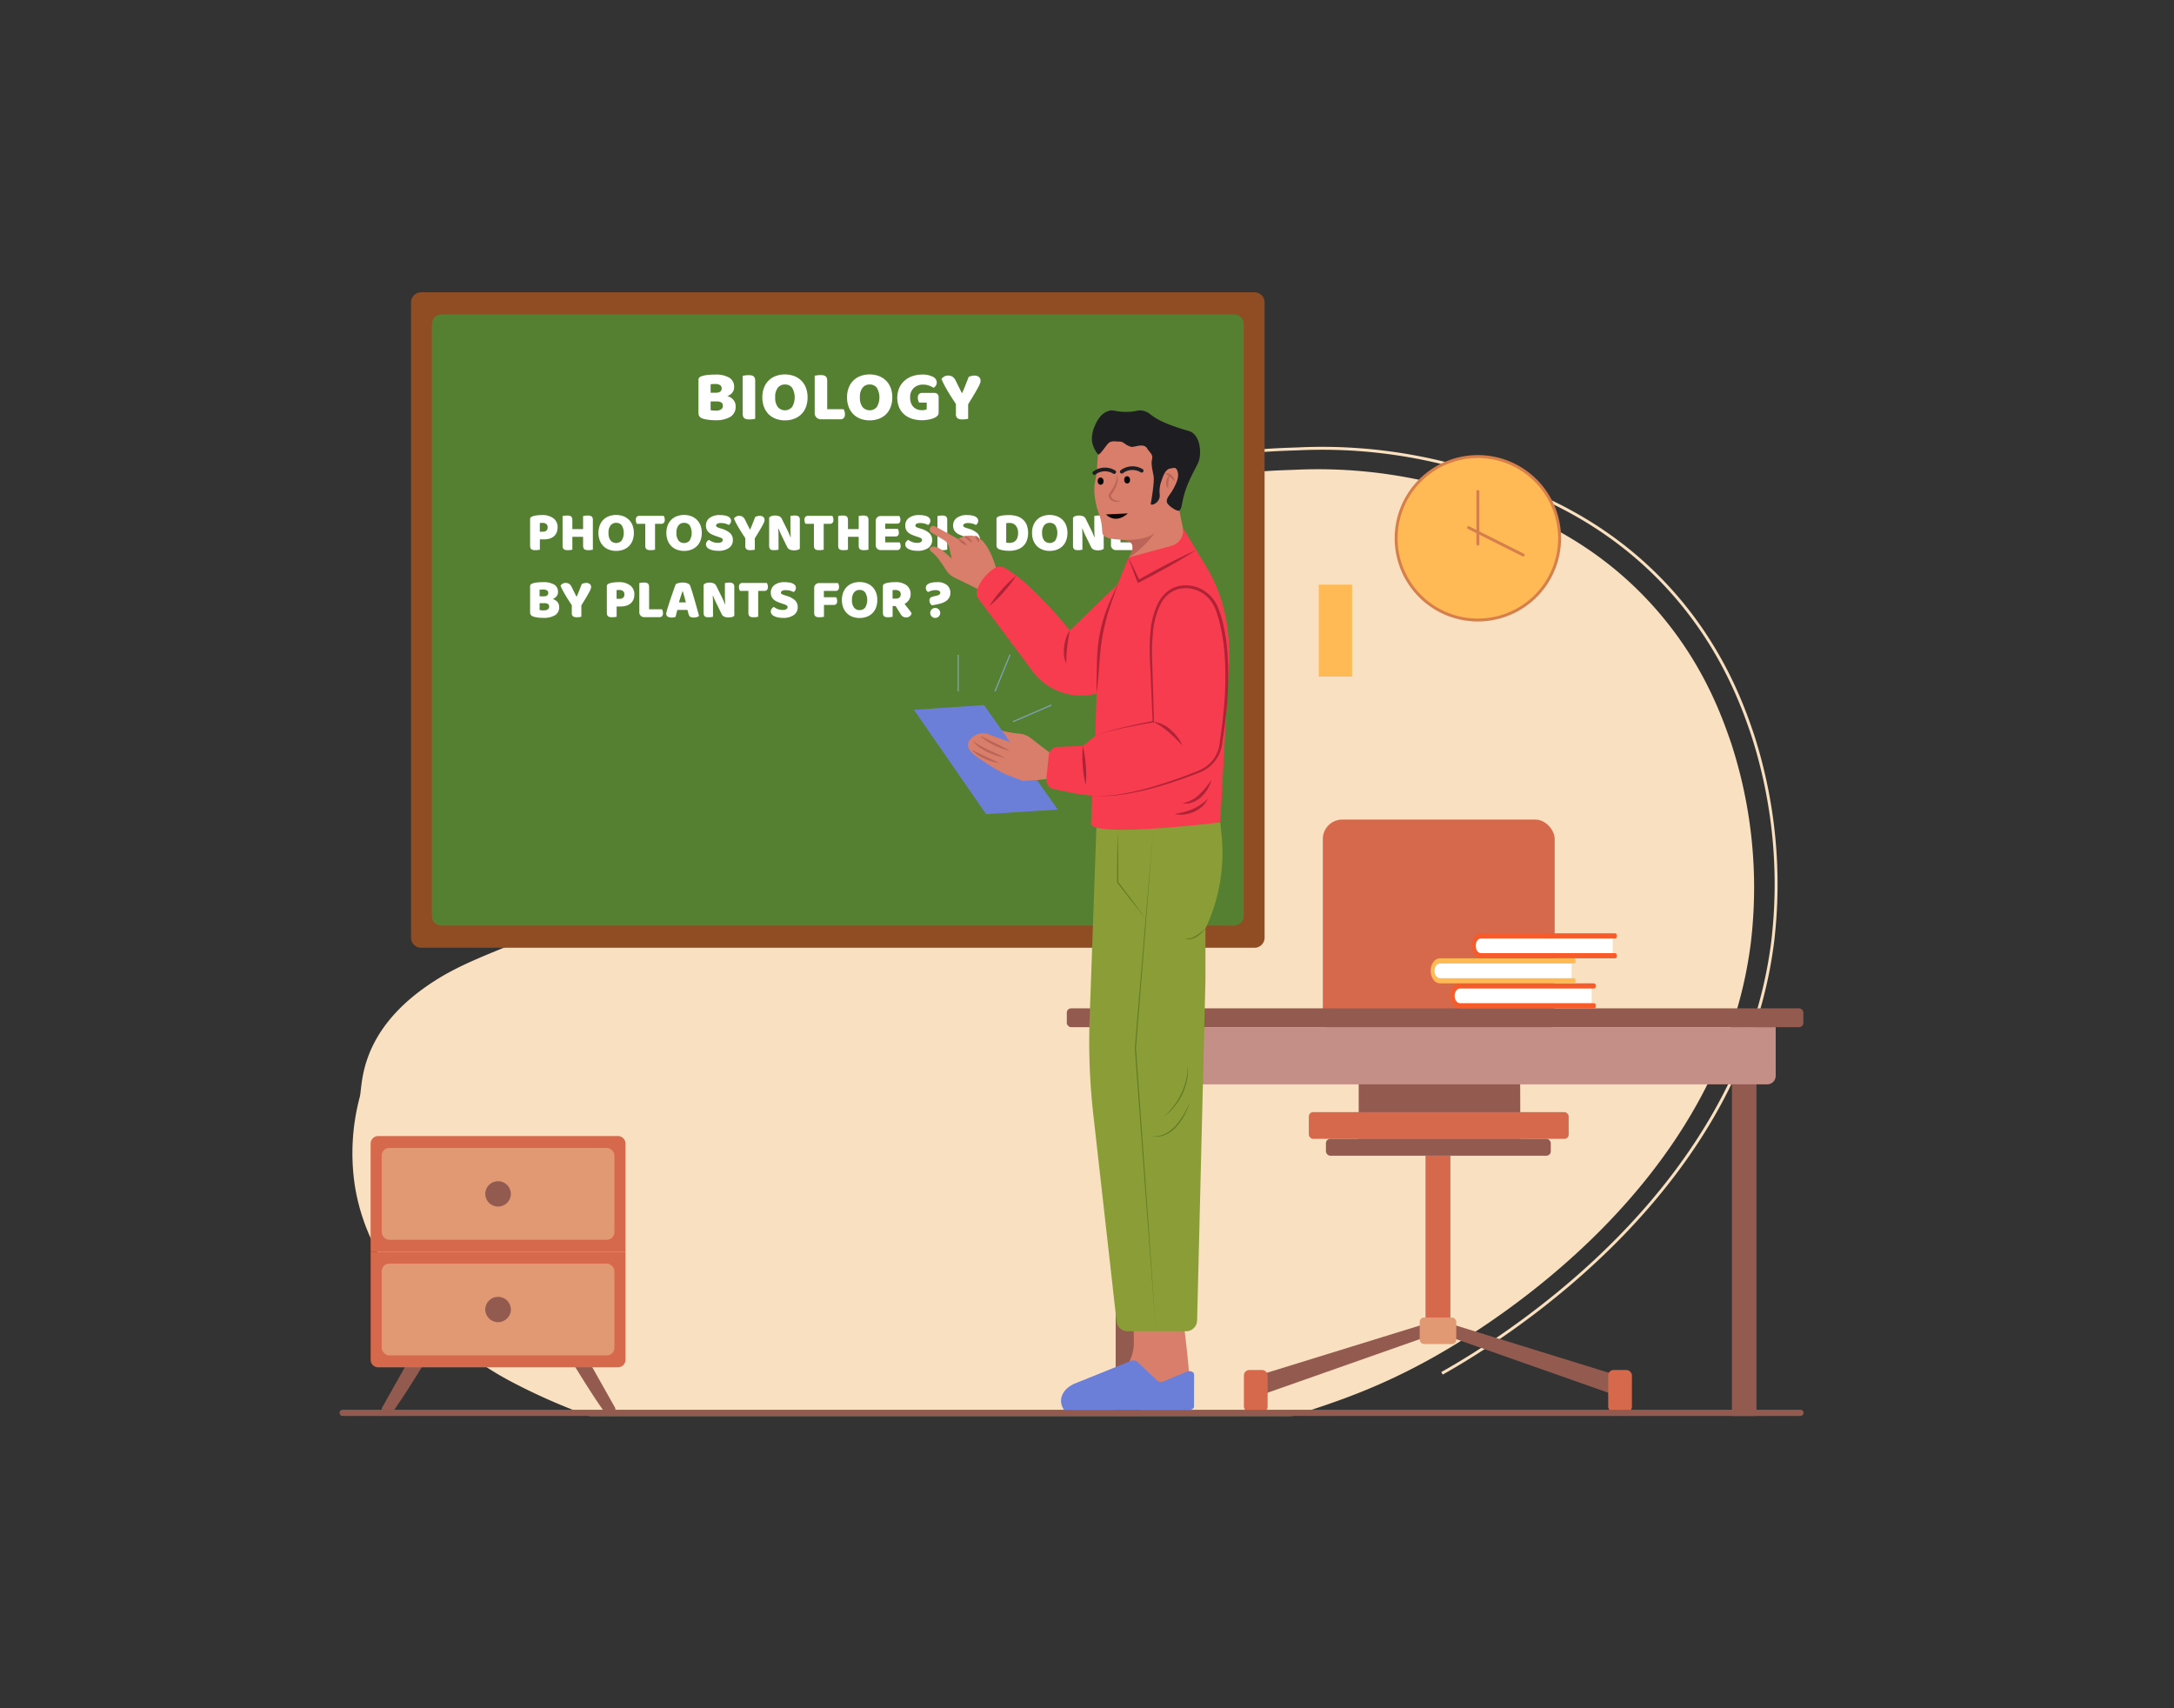 <svg id="Layer_1" data-name="Layer 1" xmlns="http://www.w3.org/2000/svg" viewBox="0 0 700 550"><rect x="0" y="0" width="700" height="550" fill="#333333" stroke="none"/><title>man teaching biology</title><path d="M416.107,455.889c15.255-4.769,28.942-9.641,45.408-18.888,16.982-9.538,92.422-54.928,102.232-133.484a149.842,149.842,0,0,0-6.252-63.987c-3.032-8.89-9.322-26.746-25.197-44.404-19.433-21.629-41.606-30.013-54.608-34.753a157.567,157.567,0,0,0-61.227-9.097c-11.791.385-32.604,1.249-56.261,11.584-15.433,6.74-25.028,14.429-39.166,25.919-22.399,18.222-25.347,25.807-64.531,63.433-10.758,10.326-19.602,18.466-33.101,26.483-9.36,5.558-16.926,8.665-30.886,14.335-34.312,13.941-44.081,16.763-55.309,24.612-21.836,15.274-20.421,31.931-21.36,35.517a70.527,70.527,0,0,0-1.662,28.135c2.863,18.841,13.011,31.158,19.311,38.612a106.173,106.173,0,0,0,30.886,24.821,197.374,197.374,0,0,0,25.309,11.162Z" fill="#f9e0c0"/><path d="M464.539,442.572l-.459-.818c22.437-12.604,96.409-59.855,106.248-138.691a156.164,156.164,0,0,0-6.49-66.438c-2.796-8.198-9.344-27.397-26.143-46.09-20.582-22.901-44.073-31.467-56.693-36.068a163.435,163.435,0,0,0-63.599-9.453c-11.664.38-33.374,1.085-58.433,12.026l-.375-.859c25.224-11.015,47.886-11.751,58.776-12.104a164.205,164.205,0,0,1,63.952,9.508c12.696,4.631,36.33,13.248,57.068,36.324,16.929,18.835,23.52,38.161,26.334,46.414a157.16,157.16,0,0,1,6.533,66.857C561.366,382.451,487.073,429.913,464.539,442.572Z" fill="#f9e0c0"/><path d="M135.602,94.106H403.923a3.259,3.259,0,0,1,3.259,3.259V301.89a3.259,3.259,0,0,1-3.259,3.259H135.602a3.259,3.259,0,0,1-3.259-3.259V97.366A3.259,3.259,0,0,1,135.602,94.106Z" fill="#904d24"/><path d="M142.161,101.244H397.365a3.07,3.07,0,0,1,3.1,3.039V294.973a3.07,3.07,0,0,1-3.1,3.039H142.161a3.07,3.07,0,0,1-3.1-3.039V104.283A3.07,3.07,0,0,1,142.161,101.244Z" fill="#558031"/><path d="M230.307,135.295q-.391,0-.92-.023t-1.092-.092q-.564-.069-1.116-.173a5.32,5.32,0,0,1-1.012-.287,1.712,1.712,0,0,1-1.265-1.679V122.3a1.01,1.01,0,0,1,.264-.747,1.89,1.89,0,0,1,.725-.426,8.762,8.762,0,0,1,1.955-.402,22.606,22.606,0,0,1,2.415-.127,8.603,8.603,0,0,1,4.531.989,3.35,3.35,0,0,1,1.587,3.059,2.769,2.769,0,0,1-.598,1.783,3.416,3.416,0,0,1-1.61,1.092,3.995,3.995,0,0,1,1.921,1.173,3.069,3.069,0,0,1,.771,2.14,3.729,3.729,0,0,1-1.69,3.369A8.983,8.983,0,0,1,230.307,135.295Zm-1.495-8.855h1.68a2.256,2.256,0,0,0,1.438-.368,1.315,1.315,0,0,0,.448-1.08,1.155,1.155,0,0,0-.518-.989,2.683,2.683,0,0,0-1.553-.368q-.344,0-.793.023a5.794,5.794,0,0,0-.702.068Zm0,5.612a4.134,4.134,0,0,0,.828.127c.338.022.659.034.967.034a2.848,2.848,0,0,0,1.529-.38,1.295,1.295,0,0,0,.609-1.185,1.183,1.183,0,0,0-.506-1.081,2.933,2.933,0,0,0-1.541-.321h-1.887Z" fill="#fff"/><path d="M243.164,134.835a6.419,6.419,0,0,1-.794.138,8.458,8.458,0,0,1-1.069.069,4.787,4.787,0,0,1-.932-.081,1.662,1.662,0,0,1-.679-.287,1.251,1.251,0,0,1-.414-.575,2.809,2.809,0,0,1-.138-.966V120.988q.253-.045.805-.126a7.332,7.332,0,0,1,1.059-.08,4.793,4.793,0,0,1,.932.08,1.658,1.658,0,0,1,.678.287,1.242,1.242,0,0,1,.414.575,2.783,2.783,0,0,1,.139.966Z" fill="#fff"/><path d="M245.464,127.935a8.336,8.336,0,0,1,.563-3.174,6.397,6.397,0,0,1,3.841-3.726,8.722,8.722,0,0,1,5.727,0,6.65,6.65,0,0,1,2.312,1.414,6.506,6.506,0,0,1,1.553,2.312,8.336,8.336,0,0,1,.563,3.174,8.585,8.585,0,0,1-.552,3.186,6.436,6.436,0,0,1-1.529,2.323,6.527,6.527,0,0,1-2.312,1.414,8.448,8.448,0,0,1-2.898.483,8.29,8.29,0,0,1-2.898-.494,6.476,6.476,0,0,1-2.3-1.438,6.655,6.655,0,0,1-1.518-2.323A8.43,8.43,0,0,1,245.464,127.935Zm4.14,0a4.849,4.849,0,0,0,.851,3.128,3.047,3.047,0,0,0,4.577,0,6.164,6.164,0,0,0,.012-6.232,2.787,2.787,0,0,0-2.288-1.035,2.843,2.843,0,0,0-2.289,1.023A4.755,4.755,0,0,0,249.604,127.935Z" fill="#fff"/><path d="M264.461,134.996a1.986,1.986,0,0,1-2.139-2.14V120.966q.253-.045.805-.127a7.474,7.474,0,0,1,1.059-.08,4.871,4.871,0,0,1,.932.08,1.659,1.659,0,0,1,.678.288,1.237,1.237,0,0,1,.414.575,2.783,2.783,0,0,1,.139.966v9.085h5.267a3,3,0,0,1,.299.679,2.824,2.824,0,0,1,.139.885,1.766,1.766,0,0,1-.392,1.3,1.423,1.423,0,0,1-1.035.38Z" fill="#fff"/><path d="M272.742,127.935a8.336,8.336,0,0,1,.563-3.174,6.397,6.397,0,0,1,3.841-3.726,8.722,8.722,0,0,1,5.727,0,6.65,6.65,0,0,1,2.312,1.414,6.506,6.506,0,0,1,1.553,2.312,8.336,8.336,0,0,1,.563,3.174,8.585,8.585,0,0,1-.552,3.186,6.436,6.436,0,0,1-1.529,2.323,6.527,6.527,0,0,1-2.312,1.414,8.448,8.448,0,0,1-2.898.483,8.29,8.29,0,0,1-2.898-.494,6.476,6.476,0,0,1-2.3-1.438,6.656,6.656,0,0,1-1.518-2.323A8.43,8.43,0,0,1,272.742,127.935Zm4.14,0a4.849,4.849,0,0,0,.851,3.128,3.047,3.047,0,0,0,4.577,0,6.164,6.164,0,0,0,.012-6.232,2.787,2.787,0,0,0-2.288-1.035,2.843,2.843,0,0,0-2.289,1.023A4.755,4.755,0,0,0,276.881,127.935Z" fill="#fff"/><path d="M302.227,132.65a1.794,1.794,0,0,1-.253,1.059,2.629,2.629,0,0,1-.805.667,5.089,5.089,0,0,1-.806.356,8.6,8.6,0,0,1-1.058.299,11.453,11.453,0,0,1-1.207.195,11.588,11.588,0,0,1-1.254.069,10.462,10.462,0,0,1-3.105-.448,7.079,7.079,0,0,1-2.518-1.357,6.428,6.428,0,0,1-1.691-2.266,8.316,8.316,0,0,1,.058-6.439,6.92,6.92,0,0,1,1.794-2.335,7.511,7.511,0,0,1,2.554-1.392,9.637,9.637,0,0,1,2.955-.46,7.228,7.228,0,0,1,3.462.701,2.079,2.079,0,0,1,1.276,1.829,1.789,1.789,0,0,1-.299,1.035,2.465,2.465,0,0,1-.69.689,9.536,9.536,0,0,0-1.438-.679,5.368,5.368,0,0,0-1.943-.333,4.224,4.224,0,0,0-3.07,1.104,4.065,4.065,0,0,0-1.139,3.06,4.879,4.879,0,0,0,.311,1.828,3.478,3.478,0,0,0,.84,1.266,3.426,3.426,0,0,0,1.219.735,4.418,4.418,0,0,0,1.472.242,3.937,3.937,0,0,0,.897-.093,2.367,2.367,0,0,0,.598-.207V129.613h-2.461a3.604,3.604,0,0,1-.265-.667,2.977,2.977,0,0,1-.126-.873,1.61,1.61,0,0,1,.379-1.196,1.347,1.347,0,0,1,.978-.368h3.887a1.32,1.32,0,0,1,1.449,1.449Z" fill="#fff"/><path d="M311.726,134.835a6.419,6.419,0,0,1-.782.138,8.009,8.009,0,0,1-1.034.069,2.865,2.865,0,0,1-1.588-.356,1.722,1.722,0,0,1-.528-1.507v-3.104q-.576-.851-1.242-1.887-.668-1.034-1.311-2.116-.645-1.08-1.196-2.127a19.564,19.564,0,0,1-.897-1.921,3.155,3.155,0,0,1,.816-.759,2.257,2.257,0,0,1,1.277-.345,2.629,2.629,0,0,1,1.46.368,3.448,3.448,0,0,1,1.069,1.38l1.909,3.841h.138q.322-.713.563-1.3.242-.586.472-1.173.23-.586.483-1.219.252-.633.575-1.461a4.034,4.034,0,0,1,.92-.321,4.329,4.329,0,0,1,.966-.115,2.203,2.203,0,0,1,1.368.426,1.496,1.496,0,0,1,.563,1.276,2.417,2.417,0,0,1-.115.667,7.468,7.468,0,0,1-.528,1.185q-.415.792-1.208,2.15-.792,1.356-2.15,3.542Z" fill="#fff"/><path d="M173.832,176.975a4.915,4.915,0,0,1-.62.108,6.588,6.588,0,0,1-.837.054,3.755,3.755,0,0,1-.729-.062,1.285,1.285,0,0,1-.53-.226.966.966,0,0,1-.324-.45,2.182,2.182,0,0,1-.108-.756v-8.478a.792.792,0,0,1,.207-.585,1.48,1.48,0,0,1,.567-.333,6.737,6.737,0,0,1,1.395-.315,12.645,12.645,0,0,1,1.575-.099,5.918,5.918,0,0,1,3.798,1.062,3.509,3.509,0,0,1,1.314,2.88,4.342,4.342,0,0,1-.279,1.594,3.309,3.309,0,0,1-.828,1.224,3.719,3.719,0,0,1-1.386.792,6.105,6.105,0,0,1-1.935.279h-1.279Zm.937-5.777a1.719,1.719,0,0,0,1.161-.352,1.342,1.342,0,0,0,.404-1.071,1.325,1.325,0,0,0-.422-1.053,1.826,1.826,0,0,0-1.233-.369c-.192,0-.351.004-.478.01a2.885,2.885,0,0,0-.387.045v2.79Z" fill="#fff"/><path d="M190.897,176.975a4.973,4.973,0,0,1-.621.108,6.565,6.565,0,0,1-.837.054,3.762,3.762,0,0,1-.729-.062,1.29,1.29,0,0,1-.53-.226.973.973,0,0,1-.324-.45,2.206,2.206,0,0,1-.108-.756v-2.808h-3.455v4.14a5.042,5.042,0,0,1-.621.108,6.592,6.592,0,0,1-.838.054,3.751,3.751,0,0,1-.729-.062,1.295,1.295,0,0,1-.531-.226.973.973,0,0,1-.324-.45,2.208,2.208,0,0,1-.107-.756v-9.504q.198-.035.63-.099a5.741,5.741,0,0,1,.828-.063,3.756,3.756,0,0,1,.729.063,1.312,1.312,0,0,1,.531.225.975.975,0,0,1,.323.45,2.19,2.19,0,0,1,.108.756v2.88h3.455v-4.212q.199-.035.631-.099a5.73,5.73,0,0,1,.828-.063,3.745,3.745,0,0,1,.729.063,1.307,1.307,0,0,1,.531.225.977.977,0,0,1,.324.45,2.192,2.192,0,0,1,.107.756Z" fill="#fff"/><path d="M192.697,171.575a6.549,6.549,0,0,1,.44-2.484,5.016,5.016,0,0,1,3.007-2.916,6.832,6.832,0,0,1,4.481,0,5.216,5.216,0,0,1,1.81,1.107,5.084,5.084,0,0,1,1.215,1.809,6.531,6.531,0,0,1,.44,2.484,6.725,6.725,0,0,1-.432,2.493,5.028,5.028,0,0,1-1.197,1.817,5.106,5.106,0,0,1-1.809,1.107,6.613,6.613,0,0,1-2.268.378,6.461,6.461,0,0,1-2.269-.388,5.049,5.049,0,0,1-1.8-1.125,5.18,5.18,0,0,1-1.188-1.817A6.576,6.576,0,0,1,192.697,171.575Zm3.24,0a3.792,3.792,0,0,0,.666,2.447,2.384,2.384,0,0,0,3.582,0,4.826,4.826,0,0,0,.009-4.878,2.182,2.182,0,0,0-1.791-.81,2.228,2.228,0,0,0-1.791.801A3.728,3.728,0,0,0,195.937,171.575Z" fill="#fff"/><path d="M205.063,168.659a2.348,2.348,0,0,1-.234-.54,2.376,2.376,0,0,1-.107-.721,1.362,1.362,0,0,1,.314-1.008,1.126,1.126,0,0,1,.819-.306h7.849a2.553,2.553,0,0,1,.342,1.26,1.36,1.36,0,0,1-.315,1.008,1.127,1.127,0,0,1-.819.307h-1.998v8.315a4.972,4.972,0,0,1-.621.108,6.562,6.562,0,0,1-.836.054,3.748,3.748,0,0,1-.729-.062,1.289,1.289,0,0,1-.531-.226.965.965,0,0,1-.323-.45,2.182,2.182,0,0,1-.108-.756v-6.983Z" fill="#fff"/><path d="M214.567,171.575a6.511,6.511,0,0,1,.441-2.484,5.004,5.004,0,0,1,3.006-2.916,6.834,6.834,0,0,1,4.482,0,5.212,5.212,0,0,1,1.809,1.107,5.097,5.097,0,0,1,1.215,1.809,6.53,6.53,0,0,1,.441,2.484,6.724,6.724,0,0,1-.433,2.493,5.038,5.038,0,0,1-1.196,1.817,5.11,5.11,0,0,1-1.81,1.107,6.618,6.618,0,0,1-2.269.378,6.455,6.455,0,0,1-2.268-.388,5.058,5.058,0,0,1-1.8-1.125,5.209,5.209,0,0,1-1.188-1.817A6.615,6.615,0,0,1,214.567,171.575Zm3.24,0a3.792,3.792,0,0,0,.666,2.447,2.187,2.187,0,0,0,1.781.811,2.21,2.21,0,0,0,1.801-.811,4.826,4.826,0,0,0,.009-4.878,2.183,2.183,0,0,0-1.791-.81,2.228,2.228,0,0,0-1.791.801A3.722,3.722,0,0,0,217.807,171.575Z" fill="#fff"/><path d="M230.857,172.709q-.792-.27-1.44-.549a4.437,4.437,0,0,1-1.115-.675,2.798,2.798,0,0,1-.729-.945,3.109,3.109,0,0,1-.261-1.341,2.946,2.946,0,0,1,1.179-2.448,5.263,5.263,0,0,1,3.304-.918,9.094,9.094,0,0,1,1.439.107,4.334,4.334,0,0,1,1.143.333,2.008,2.008,0,0,1,.748.576,1.309,1.309,0,0,1,.27.819,1.433,1.433,0,0,1-.217.801,2.228,2.228,0,0,1-.521.567,4.063,4.063,0,0,0-1.062-.441,5.321,5.321,0,0,0-1.457-.188,2.41,2.41,0,0,0-1.188.225.656.656,0,0,0-.378.567.522.522,0,0,0,.234.44,2.406,2.406,0,0,0,.701.315l.955.306a6.926,6.926,0,0,1,2.601,1.377,2.947,2.947,0,0,1,.909,2.277,2.994,2.994,0,0,1-1.207,2.475,5.664,5.664,0,0,1-3.545.945,8.261,8.261,0,0,1-1.539-.135,4.86,4.86,0,0,1-1.242-.396,2.285,2.285,0,0,1-.828-.647,1.423,1.423,0,0,1-.297-.892,1.349,1.349,0,0,1,.306-.891,2.344,2.344,0,0,1,.666-.567,4.884,4.884,0,0,0,1.233.685,4.31,4.31,0,0,0,1.593.288,2.135,2.135,0,0,0,1.241-.271.779.779,0,0,0,.361-.63.616.616,0,0,0-.289-.549,3.701,3.701,0,0,0-.81-.369Z" fill="#fff"/><path d="M243.043,176.975a5.008,5.008,0,0,1-.612.108,6.237,6.237,0,0,1-.81.054,2.232,2.232,0,0,1-1.242-.279,1.341,1.341,0,0,1-.414-1.179v-2.43q-.451-.667-.973-1.477t-1.025-1.655q-.504-.847-.937-1.665a15.203,15.203,0,0,1-.702-1.503,2.463,2.463,0,0,1,.639-.595,1.767,1.767,0,0,1,1-.27,2.052,2.052,0,0,1,1.143.288,2.713,2.713,0,0,1,.837,1.08l1.494,3.006h.108q.252-.558.44-1.018.189-.458.369-.918.18-.458.378-.953.198-.495.45-1.144a3.236,3.236,0,0,1,.72-.252,3.433,3.433,0,0,1,.756-.09,1.729,1.729,0,0,1,1.071.333,1.171,1.171,0,0,1,.44.999,1.875,1.875,0,0,1-.09.521,5.731,5.731,0,0,1-.414.928q-.322.621-.944,1.683-.621,1.062-1.683,2.772Z" fill="#fff"/><path d="M257.533,176.669a1.645,1.645,0,0,1-.729.387,4.247,4.247,0,0,1-1.144.135,3.966,3.966,0,0,1-1.26-.197,1.743,1.743,0,0,1-.972-.954l-1.782-3.636q-.27-.558-.486-1.054-.215-.495-.468-1.143l-.108.018q.073.973.082,1.98t.008,1.979v2.79a4.916,4.916,0,0,1-.603.108,6.039,6.039,0,0,1-.801.054,4.059,4.059,0,0,1-.702-.054,1.081,1.081,0,0,1-.504-.216,1.037,1.037,0,0,1-.307-.441,2.067,2.067,0,0,1-.107-.729v-9a1.505,1.505,0,0,1,.773-.54,3.405,3.405,0,0,1,1.117-.181,3.891,3.891,0,0,1,1.269.207,1.722,1.722,0,0,1,.963.945l1.8,3.636q.27.558.486,1.054.217.495.468,1.143l.091-.018q-.073-.973-.091-1.944-.019-.973-.019-1.944v-2.916a4.895,4.895,0,0,1,.604-.107,6.029,6.029,0,0,1,.801-.055,2.169,2.169,0,0,1,1.207.279,1.324,1.324,0,0,1,.413,1.161Z" fill="#fff"/><path d="M259.368,168.659a2.309,2.309,0,0,1-.233-.54,2.376,2.376,0,0,1-.108-.721,1.358,1.358,0,0,1,.315-1.008,1.122,1.122,0,0,1,.818-.306h7.848a2.526,2.526,0,0,1,.342,1.26,1.36,1.36,0,0,1-.314,1.008,1.126,1.126,0,0,1-.818.307h-1.998v8.315a5.042,5.042,0,0,1-.621.108,6.603,6.603,0,0,1-.838.054,3.744,3.744,0,0,1-.729-.062,1.295,1.295,0,0,1-.531-.226.967.967,0,0,1-.324-.45,2.185,2.185,0,0,1-.107-.756v-6.983Z" fill="#fff"/><path d="M279.636,176.975a4.983,4.983,0,0,1-.62.108,6.604,6.604,0,0,1-.838.054,3.744,3.744,0,0,1-.729-.062,1.289,1.289,0,0,1-.531-.226.967.967,0,0,1-.324-.45,2.185,2.185,0,0,1-.107-.756v-2.808h-3.457v4.14a4.915,4.915,0,0,1-.62.108,6.588,6.588,0,0,1-.837.054,3.755,3.755,0,0,1-.729-.062,1.285,1.285,0,0,1-.53-.226.967.967,0,0,1-.324-.45,2.182,2.182,0,0,1-.108-.756v-9.504c.132-.023.343-.057.63-.099a5.751,5.751,0,0,1,.828-.063,3.738,3.738,0,0,1,.729.063,1.295,1.295,0,0,1,.531.225.977.977,0,0,1,.324.45,2.192,2.192,0,0,1,.107.756v2.88h3.457v-4.212c.131-.023.342-.057.629-.099a5.761,5.761,0,0,1,.828-.063,3.748,3.748,0,0,1,.729.063,1.301,1.301,0,0,1,.531.225.975.975,0,0,1,.323.45,2.19,2.19,0,0,1,.108.756Z" fill="#fff"/><path d="M281.977,167.813a1.553,1.553,0,0,1,1.674-1.674h5.939a2.155,2.155,0,0,1,.225.522,2.31,2.31,0,0,1,.1.684,1.319,1.319,0,0,1-.297.972,1.076,1.076,0,0,1-.783.288h-3.798v1.675h4.05a2.154,2.154,0,0,1,.225.513,2.224,2.224,0,0,1,.1.675,1.341,1.341,0,0,1-.288.972,1.046,1.046,0,0,1-.774.288h-3.312v1.891h4.626a2.129,2.129,0,0,1,.225.521,2.317,2.317,0,0,1,.1.685,1.353,1.353,0,0,1-.297.98,1.058,1.058,0,0,1-.783.297H283.651a1.553,1.553,0,0,1-1.674-1.674Z" fill="#fff"/><path d="M295.026,172.709q-.791-.27-1.439-.549a4.443,4.443,0,0,1-1.116-.675,2.81,2.81,0,0,1-.729-.945,3.109,3.109,0,0,1-.26-1.341,2.947,2.947,0,0,1,1.178-2.448,5.263,5.263,0,0,1,3.304-.918,9.116,9.116,0,0,1,1.44.107,4.333,4.333,0,0,1,1.143.333,2.004,2.004,0,0,1,.747.576,1.309,1.309,0,0,1,.27.819,1.433,1.433,0,0,1-.216.801,2.264,2.264,0,0,1-.521.567,4.093,4.093,0,0,0-1.062-.441,5.323,5.323,0,0,0-1.458-.188,2.413,2.413,0,0,0-1.188.225.655.655,0,0,0-.377.567.521.521,0,0,0,.233.44,2.401,2.401,0,0,0,.702.315l.954.306a6.911,6.911,0,0,1,2.601,1.377,2.947,2.947,0,0,1,.909,2.277,2.996,2.996,0,0,1-1.206,2.475,5.669,5.669,0,0,1-3.546.945,8.269,8.269,0,0,1-1.539-.135,4.865,4.865,0,0,1-1.241-.396,2.276,2.276,0,0,1-.828-.647,1.417,1.417,0,0,1-.297-.892,1.354,1.354,0,0,1,.305-.891,2.357,2.357,0,0,1,.666-.567,4.901,4.901,0,0,0,1.233.685,4.31,4.31,0,0,0,1.593.288,2.14,2.14,0,0,0,1.242-.271.777.777,0,0,0,.36-.63.617.617,0,0,0-.288-.549,3.712,3.712,0,0,0-.811-.369Z" fill="#fff"/><path d="M304.998,176.975a5.042,5.042,0,0,1-.621.108,6.592,6.592,0,0,1-.838.054,3.751,3.751,0,0,1-.729-.062,1.295,1.295,0,0,1-.531-.226.973.973,0,0,1-.324-.45,2.208,2.208,0,0,1-.107-.756v-9.504q.198-.035.63-.099a5.741,5.741,0,0,1,.828-.063,3.756,3.756,0,0,1,.729.063,1.312,1.312,0,0,1,.531.225.975.975,0,0,1,.323.45,2.19,2.19,0,0,1,.108.756Z" fill="#fff"/><path d="M310.434,172.709q-.792-.27-1.439-.549a4.45,4.45,0,0,1-1.117-.675,2.808,2.808,0,0,1-.729-.945,3.109,3.109,0,0,1-.261-1.341,2.946,2.946,0,0,1,1.179-2.448,5.258,5.258,0,0,1,3.303-.918,9.107,9.107,0,0,1,1.44.107,4.33,4.33,0,0,1,1.144.333,2.001,2.001,0,0,1,.746.576,1.309,1.309,0,0,1,.27.819,1.44,1.44,0,0,1-.215.801,2.249,2.249,0,0,1-.522.567,4.084,4.084,0,0,0-1.062-.441,5.335,5.335,0,0,0-1.459-.188,2.411,2.411,0,0,0-1.188.225.656.656,0,0,0-.378.567.521.521,0,0,0,.233.44,2.421,2.421,0,0,0,.703.315l.953.306a6.923,6.923,0,0,1,2.602,1.377,2.946,2.946,0,0,1,.908,2.277,2.997,2.997,0,0,1-1.205,2.475,5.67,5.67,0,0,1-3.547.945,8.276,8.276,0,0,1-1.539-.135,4.865,4.865,0,0,1-1.241-.396,2.293,2.293,0,0,1-.828-.647,1.423,1.423,0,0,1-.297-.892,1.349,1.349,0,0,1,.306-.891,2.344,2.344,0,0,1,.666-.567,4.894,4.894,0,0,0,1.232.685,4.315,4.315,0,0,0,1.594.288,2.14,2.14,0,0,0,1.242-.271.776.776,0,0,0,.359-.63.616.616,0,0,0-.287-.549,3.756,3.756,0,0,0-.811-.369Z" fill="#fff"/><path d="M324.996,177.335q-.308,0-.703-.019c-.264-.012-.537-.035-.818-.071q-.423-.054-.846-.135a4.267,4.267,0,0,1-.783-.226,1.34,1.34,0,0,1-.99-1.313v-8.406a.788.788,0,0,1,.207-.585,1.476,1.476,0,0,1,.566-.333,7.548,7.548,0,0,1,1.639-.333q.864-.081,1.548-.081a8.88,8.88,0,0,1,2.547.342,5.245,5.245,0,0,1,1.962,1.053,4.753,4.753,0,0,1,1.27,1.791,7.509,7.509,0,0,1,.018,5.067,4.844,4.844,0,0,1-1.232,1.8,5.156,5.156,0,0,1-1.918,1.089A7.989,7.989,0,0,1,324.996,177.335Zm-1.009-2.628c.132.024.294.045.486.062.192.019.372.027.54.027a3.372,3.372,0,0,0,1.125-.18,2.264,2.264,0,0,0,.882-.559,2.567,2.567,0,0,0,.576-.98,4.493,4.493,0,0,0,.207-1.449,3.481,3.481,0,0,0-.757-2.439,2.611,2.611,0,0,0-2.016-.818q-.252,0-.513.018c-.175.013-.351.03-.531.055Z" fill="#fff"/><path d="M332.303,171.575a6.53,6.53,0,0,1,.441-2.484,5.011,5.011,0,0,1,3.006-2.916,6.834,6.834,0,0,1,4.482,0,5.212,5.212,0,0,1,1.809,1.107,5.084,5.084,0,0,1,1.215,1.809,6.511,6.511,0,0,1,.441,2.484,6.745,6.745,0,0,1-.432,2.493,5.04,5.04,0,0,1-1.197,1.817,5.106,5.106,0,0,1-1.809,1.107,6.622,6.622,0,0,1-2.269.378,6.465,6.465,0,0,1-2.269-.388,5.054,5.054,0,0,1-1.799-1.125,5.196,5.196,0,0,1-1.188-1.817A6.595,6.595,0,0,1,332.303,171.575Zm3.24,0a3.798,3.798,0,0,0,.666,2.447,2.384,2.384,0,0,0,3.582,0,4.829,4.829,0,0,0,.01-4.878,2.183,2.183,0,0,0-1.791-.81,2.226,2.226,0,0,0-1.791.801A3.722,3.722,0,0,0,335.543,171.575Z" fill="#fff"/><path d="M355.379,176.669a1.65,1.65,0,0,1-.729.387,4.247,4.247,0,0,1-1.144.135,3.968,3.968,0,0,1-1.261-.197,1.744,1.744,0,0,1-.971-.954l-1.783-3.636q-.27-.558-.485-1.054-.215-.495-.468-1.143l-.108.018q.072.973.081,1.98.009,1.008.009,1.979v2.79a4.99,4.99,0,0,1-.603.108,6.039,6.039,0,0,1-.801.054,4.079,4.079,0,0,1-.703-.054,1.089,1.089,0,0,1-.504-.216,1.044,1.044,0,0,1-.306-.441,2.065,2.065,0,0,1-.108-.729v-9a1.504,1.504,0,0,1,.774-.54,3.399,3.399,0,0,1,1.116-.181,3.897,3.897,0,0,1,1.27.207,1.722,1.722,0,0,1,.963.945l1.799,3.636q.271.558.486,1.054.217.495.469,1.143l.09-.018q-.073-.973-.09-1.944-.019-.973-.019-1.944v-2.916a4.837,4.837,0,0,1,.603-.107,6.043,6.043,0,0,1,.802-.055,2.163,2.163,0,0,1,1.206.279,1.324,1.324,0,0,1,.414,1.161Z" fill="#fff"/><path d="M357.719,167.813a1.554,1.554,0,0,1,1.674-1.674h5.94a2.194,2.194,0,0,1,.225.522,2.342,2.342,0,0,1,.099.684,1.314,1.314,0,0,1-.297.972,1.074,1.074,0,0,1-.783.288h-3.797v1.675h4.049a2.152,2.152,0,0,1,.226.513,2.255,2.255,0,0,1,.099.675,1.345,1.345,0,0,1-.287.972,1.046,1.046,0,0,1-.774.288h-3.312v1.891h4.625a2.128,2.128,0,0,1,.226.521,2.349,2.349,0,0,1,.099.685,1.349,1.349,0,0,1-.297.98,1.057,1.057,0,0,1-.783.297h-5.256a1.554,1.554,0,0,1-1.674-1.674Z" fill="#fff"/><path d="M174.912,198.935c-.203,0-.443-.006-.719-.019-.277-.012-.562-.035-.855-.071-.295-.036-.585-.081-.873-.135a4.211,4.211,0,0,1-.792-.226,1.34,1.34,0,0,1-.99-1.313v-8.406a.792.792,0,0,1,.207-.585,1.48,1.48,0,0,1,.567-.333,6.883,6.883,0,0,1,1.529-.315,17.782,17.782,0,0,1,1.891-.099,6.738,6.738,0,0,1,3.546.773,2.624,2.624,0,0,1,1.241,2.395,2.164,2.164,0,0,1-.467,1.395,2.67,2.67,0,0,1-1.261.855,3.111,3.111,0,0,1,1.503.918,2.399,2.399,0,0,1,.604,1.674,2.918,2.918,0,0,1-1.323,2.637A7.028,7.028,0,0,1,174.912,198.935ZM173.743,192.005H175.057a1.774,1.774,0,0,0,1.125-.288,1.032,1.032,0,0,0,.352-.847.905.905,0,0,0-.405-.773,2.098,2.098,0,0,0-1.216-.288q-.27,0-.621.018a4.604,4.604,0,0,0-.549.055Zm0,4.392a3.209,3.209,0,0,0,.648.099q.396.028.756.027a2.225,2.225,0,0,0,1.197-.297,1.012,1.012,0,0,0,.477-.927.927.927,0,0,0-.396-.847,2.289,2.289,0,0,0-1.206-.252H173.743Z" fill="#fff"/><path d="M187.189,198.574a4.97,4.97,0,0,1-.612.108,6.224,6.224,0,0,1-.81.054,2.236,2.236,0,0,1-1.242-.279,1.343,1.343,0,0,1-.414-1.179v-2.43q-.45-.667-.972-1.477-.523-.81-1.026-1.655-.504-.847-.937-1.665a15.405,15.405,0,0,1-.701-1.503,2.463,2.463,0,0,1,.639-.595,1.764,1.764,0,0,1,.999-.27,2.058,2.058,0,0,1,1.144.288,2.712,2.712,0,0,1,.836,1.08l1.494,3.006h.108q.252-.558.44-1.018.19-.458.369-.918.18-.458.379-.953.196-.495.449-1.144a3.263,3.263,0,0,1,.721-.252,3.433,3.433,0,0,1,.756-.09,1.724,1.724,0,0,1,1.07.333,1.169,1.169,0,0,1,.441.999,1.875,1.875,0,0,1-.09.521,5.914,5.914,0,0,1-.414.928q-.324.621-.945,1.683-.621,1.062-1.683,2.772Z" fill="#fff"/><path d="M198.547,198.574a5.04,5.04,0,0,1-.621.108,6.59,6.59,0,0,1-.838.054,3.751,3.751,0,0,1-.729-.062,1.295,1.295,0,0,1-.531-.226.973.973,0,0,1-.324-.45,2.208,2.208,0,0,1-.107-.756v-8.478a.788.788,0,0,1,.207-.585,1.476,1.476,0,0,1,.566-.333,6.732,6.732,0,0,1,1.396-.315,12.657,12.657,0,0,1,1.575-.099,5.916,5.916,0,0,1,3.798,1.062,3.508,3.508,0,0,1,1.313,2.88,4.322,4.322,0,0,1-.278,1.594,3.309,3.309,0,0,1-.828,1.224,3.719,3.719,0,0,1-1.386.792,6.107,6.107,0,0,1-1.936.279h-1.277Zm.936-5.777a1.721,1.721,0,0,0,1.161-.352,1.339,1.339,0,0,0,.405-1.071,1.323,1.323,0,0,0-.424-1.053,1.82,1.82,0,0,0-1.232-.369c-.191,0-.352.004-.477.01a2.845,2.845,0,0,0-.388.045v2.79Z" fill="#fff"/><path d="M207.529,198.7a1.556,1.556,0,0,1-1.675-1.674v-9.306c.133-.024.343-.057.631-.1a5.726,5.726,0,0,1,.828-.062,3.751,3.751,0,0,1,.729.062,1.308,1.308,0,0,1,.531.226.967.967,0,0,1,.324.45,2.185,2.185,0,0,1,.107.756v7.109h4.122a2.356,2.356,0,0,1,.233.531,2.23,2.23,0,0,1,.109.693,1.383,1.383,0,0,1-.307,1.017,1.114,1.114,0,0,1-.811.297Z" fill="#fff"/><path d="M217.59,188.063a3.79,3.79,0,0,1,.928-.342,4.912,4.912,0,0,1,1.25-.162,4.512,4.512,0,0,1,1.594.261,1.388,1.388,0,0,1,.891.819q.325.936.702,2.178.378,1.242.756,2.565.378,1.323.738,2.609.359,1.288.63,2.277a1.49,1.49,0,0,1-.648.405,3.082,3.082,0,0,1-1.025.152,3.149,3.149,0,0,1-.729-.071,1.287,1.287,0,0,1-.486-.217,1.051,1.051,0,0,1-.307-.378,3.287,3.287,0,0,1-.207-.54l-.324-1.241h-3.258q-.144.539-.287,1.115c-.097.385-.192.756-.289,1.116a4.669,4.669,0,0,1-.53.153,3.118,3.118,0,0,1-.675.062,2.356,2.356,0,0,1-1.359-.314,1.014,1.014,0,0,1-.441-.873,1.832,1.832,0,0,1,.072-.504q.072-.252.162-.595.126-.485.352-1.205.224-.721.494-1.558.27-.836.576-1.719.306-.882.576-1.665.27-.784.495-1.396Q217.464,188.387,217.59,188.063Zm2.16,2.322q-.252.756-.566,1.683-.316.927-.567,1.881H220.848q-.252-.971-.513-1.898t-.478-1.665Z" fill="#fff"/><path d="M236.436,198.269a1.645,1.645,0,0,1-.729.387,4.244,4.244,0,0,1-1.143.135,3.959,3.959,0,0,1-1.261-.197,1.746,1.746,0,0,1-.972-.954l-1.782-3.636q-.271-.558-.485-1.054-.217-.495-.469-1.143l-.107.018q.07.973.08,1.98.009,1.008.01,1.98v2.79a5.05,5.05,0,0,1-.604.108,6.026,6.026,0,0,1-.801.054,4.066,4.066,0,0,1-.702-.054,1.08,1.08,0,0,1-.504-.216,1.044,1.044,0,0,1-.306-.441,2.043,2.043,0,0,1-.108-.729v-9a1.504,1.504,0,0,1,.774-.54,3.393,3.393,0,0,1,1.115-.181,3.892,3.892,0,0,1,1.27.207,1.719,1.719,0,0,1,.963.945l1.8,3.636q.271.558.486,1.054.215.495.468,1.143l.09-.018q-.072-.973-.09-1.944-.018-.973-.018-1.944v-2.916a4.768,4.768,0,0,1,.603-.107,6.043,6.043,0,0,1,.802-.055,2.16,2.16,0,0,1,1.205.279,1.322,1.322,0,0,1,.414,1.161Z" fill="#fff"/><path d="M238.272,190.259a2.348,2.348,0,0,1-.234-.54,2.376,2.376,0,0,1-.107-.721,1.362,1.362,0,0,1,.314-1.008,1.126,1.126,0,0,1,.819-.306h7.849a2.554,2.554,0,0,1,.342,1.26,1.36,1.36,0,0,1-.315,1.008,1.127,1.127,0,0,1-.819.307h-1.998v8.315a4.971,4.971,0,0,1-.621.108,6.56,6.56,0,0,1-.836.054,3.748,3.748,0,0,1-.73-.062,1.289,1.289,0,0,1-.531-.226.965.965,0,0,1-.323-.45,2.182,2.182,0,0,1-.108-.756v-6.983Z" fill="#fff"/><path d="M251.737,194.309q-.794-.27-1.44-.549a4.443,4.443,0,0,1-1.116-.675,2.795,2.795,0,0,1-.729-.945,3.108,3.108,0,0,1-.262-1.341,2.944,2.944,0,0,1,1.18-2.448,5.258,5.258,0,0,1,3.303-.918,9.086,9.086,0,0,1,1.439.107,4.33,4.33,0,0,1,1.144.333,2.004,2.004,0,0,1,.747.576,1.309,1.309,0,0,1,.27.819,1.441,1.441,0,0,1-.216.801,2.214,2.214,0,0,1-.522.567,4.055,4.055,0,0,0-1.062-.441,5.333,5.333,0,0,0-1.458-.188,2.409,2.409,0,0,0-1.188.225.657.657,0,0,0-.379.567.522.522,0,0,0,.234.44,2.426,2.426,0,0,0,.702.315l.954.306a6.939,6.939,0,0,1,2.602,1.377,2.946,2.946,0,0,1,.908,2.277,2.996,2.996,0,0,1-1.206,2.475,5.665,5.665,0,0,1-3.546.945,8.269,8.269,0,0,1-1.539-.135,4.86,4.86,0,0,1-1.242-.396,2.301,2.301,0,0,1-.828-.647,1.429,1.429,0,0,1-.297-.892,1.345,1.345,0,0,1,.307-.891,2.331,2.331,0,0,1,.666-.567,4.877,4.877,0,0,0,1.232.685,4.315,4.315,0,0,0,1.594.288,2.135,2.135,0,0,0,1.241-.271.777.777,0,0,0,.36-.63.615.615,0,0,0-.288-.549,3.745,3.745,0,0,0-.81-.369Z" fill="#fff"/><path d="M269.826,187.738a2.171,2.171,0,0,1,.225.531,2.405,2.405,0,0,1,.1.693,1.385,1.385,0,0,1-.297.999,1.089,1.089,0,0,1-.802.297H265.272v2.034h3.942a1.778,1.778,0,0,1,.243.521,2.347,2.347,0,0,1,.099.684,1.35,1.35,0,0,1-.297.981,1.083,1.083,0,0,1-.801.297h-3.15v3.798a4.982,4.982,0,0,1-.62.108,6.613,6.613,0,0,1-.838.054,3.744,3.744,0,0,1-.729-.062,1.289,1.289,0,0,1-.531-.226.966.966,0,0,1-.324-.45,2.185,2.185,0,0,1-.107-.756v-7.83a1.553,1.553,0,0,1,1.674-1.674Z" fill="#fff"/><path d="M271.086,193.175a6.53,6.53,0,0,1,.44-2.484,5.009,5.009,0,0,1,3.007-2.916,6.832,6.832,0,0,1,4.481,0,5.216,5.216,0,0,1,1.81,1.107,5.097,5.097,0,0,1,1.215,1.809,6.549,6.549,0,0,1,.44,2.484,6.705,6.705,0,0,1-.433,2.493,5.026,5.026,0,0,1-1.196,1.817,5.11,5.11,0,0,1-1.81,1.107,6.609,6.609,0,0,1-2.268.378,6.451,6.451,0,0,1-2.268-.388,5.053,5.053,0,0,1-1.801-1.125,5.194,5.194,0,0,1-1.188-1.817A6.595,6.595,0,0,1,271.086,193.175Zm3.24,0a3.786,3.786,0,0,0,.666,2.447,2.187,2.187,0,0,0,1.781.811,2.212,2.212,0,0,0,1.801-.811,4.823,4.823,0,0,0,.008-4.878,2.182,2.182,0,0,0-1.791-.81,2.229,2.229,0,0,0-1.791.801A3.728,3.728,0,0,0,274.326,193.175Z" fill="#fff"/><path d="M287.411,195.118v3.456a4.982,4.982,0,0,1-.62.108,6.602,6.602,0,0,1-.838.054,3.744,3.744,0,0,1-.729-.062,1.213,1.213,0,0,1-.522-.226,1.002,1.002,0,0,1-.315-.45,2.208,2.208,0,0,1-.107-.756v-8.478a.788.788,0,0,1,.207-.585,1.476,1.476,0,0,1,.566-.333,6.752,6.752,0,0,1,1.423-.315,14.384,14.384,0,0,1,1.728-.099,5.754,5.754,0,0,1,3.744,1.044,3.478,3.478,0,0,1,1.26,2.826,3.152,3.152,0,0,1-.576,1.908,4.145,4.145,0,0,1-1.367,1.224q.647.882,1.277,1.656a10.679,10.679,0,0,1,.99,1.403,1.694,1.694,0,0,1-.656.963,1.826,1.826,0,0,1-1.072.333,2.284,2.284,0,0,1-.684-.09,1.648,1.648,0,0,1-.504-.252,2.054,2.054,0,0,1-.396-.396,5.607,5.607,0,0,1-.342-.504l-1.512-2.431Zm1.134-2.394a1.566,1.566,0,0,0,1.08-.352,1.309,1.309,0,0,0,.396-1.034,1.241,1.241,0,0,0-.441-1.035,2.233,2.233,0,0,0-1.395-.352,4.138,4.138,0,0,0-.432.019c-.108.012-.229.03-.36.054v2.7Z" fill="#fff"/><path d="M300.119,194.902a1.616,1.616,0,0,1-.576-.585,1.816,1.816,0,0,1-.27-.999,1.098,1.098,0,0,1,.297-.837,1.946,1.946,0,0,1,.873-.423l1.404-.342q.899-.234.9-.864a.732.732,0,0,0-.334-.594,1.947,1.947,0,0,0-1.143-.252,4.936,4.936,0,0,0-1.387.188,4.091,4.091,0,0,0-1.043.441,2.214,2.214,0,0,1-.522-.567,1.441,1.441,0,0,1-.216-.801,1.309,1.309,0,0,1,.27-.819,2,2,0,0,1,.748-.576,4.301,4.301,0,0,1,1.133-.333,9.061,9.061,0,0,1,1.449-.107,4.771,4.771,0,0,1,3.213.945,3.118,3.118,0,0,1,1.09,2.475q0,2.88-4.068,3.69Zm-.594,2.358a1.609,1.609,0,1,1,.459,1.215A1.676,1.676,0,0,1,299.526,197.261Z" fill="#fff"/><polygon points="489.535 366.668 437.484 366.668 437.484 337.608 489.44 337.608 489.535 366.668" fill="#935b50"/><rect x="425.931" y="263.872" width="74.654" height="70.646" rx="6.263" fill="#d6694b"/><rect x="421.422" y="358.067" width="83.673" height="8.601" rx="1.392" fill="#d6694b"/><rect x="426.933" y="366.668" width="72.4" height="5.428" rx="1.392" fill="#935b50"/><rect x="459" y="372.096" width="8.017" height="54.112" fill="#d6694b"/><polygon points="467.016 430.506 518.418 448.615 518.418 442.102 467.016 426.208 459 426.208 407.556 442.102 407.556 448.615 459 430.506 467.016 430.506" fill="#935b50"/><rect x="457.121" y="424.204" width="11.774" height="8.518" rx="1.392" fill="#e19974"/><rect x="557.659" y="330.709" width="7.892" height="125.185" fill="#935b50"/><rect x="343.498" y="324.657" width="237.163" height="6.053" rx="1.361" fill="#935b50"/><rect x="359.236" y="330.709" width="7.892" height="125.185" fill="#935b50"/><path d="M352.941,330.709h218.816a0,0,0,0,1,0,0v15.685a2.721,2.721,0,0,1-2.721,2.721H355.662a2.721,2.721,0,0,1-2.721-2.721V330.709A0,0,0,0,1,352.941,330.709Z" fill="#c38f86"/><rect x="400.518" y="441.1" width="7.641" height="13.528" rx="1.74" fill="#d6694b"/><rect x="517.816" y="441.1" width="7.641" height="13.528" rx="1.74" transform="translate(1043.272 895.727) rotate(-180)" fill="#d6694b"/><circle cx="475.858" cy="173.31" r="26.317" fill="#ffba55"/><path d="M475.858,200.097a26.787,26.787,0,1,1,26.787-26.787A26.817,26.817,0,0,1,475.858,200.097Zm0-52.635a25.848,25.848,0,1,0,25.848,25.848A25.876,25.876,0,0,0,475.858,147.463Z" fill="#d77f4a"/><path d="M475.858,175.658a.471.471,0,0,1-.47-.47v-16.971a.47.47,0,0,1,.939,0v16.971A.471.471,0,0,1,475.858,175.658Z" fill="#d77f4a"/><path d="M490.459,179.169a.474.474,0,0,1-.21-.05l-17.608-8.83a.469.469,0,1,1,.42-.84l17.608,8.83a.47.47,0,0,1-.21.89Z" fill="#d77f4a"/><rect x="424.62" y="188.238" width="10.739" height="29.609" fill="#ffba55"/><path d="M135.18,439.63c0,.097,1.01-.14.998-.032,0,0-9.939,16.296-11.03,16.296a2.748,2.748,0,0,1-.315-.024,2.225,2.225,0,0,1-1.89-2.508l7.754-13.763Z" fill="#935b50"/><path d="M185.879,439.63c0,.097-1.01-.14-.998-.032,0,0,9.939,16.296,11.03,16.296a2.748,2.748,0,0,0,.315-.024,2.225,2.225,0,0,0,1.89-2.508l-7.754-13.763Z" fill="#935b50"/><path d="M201.401,403.001H119.339V368.197a2.423,2.423,0,0,1,2.423-2.423h77.215a2.423,2.423,0,0,1,2.423,2.423Z" fill="#d6694b"/><path d="M130.698,440.228h-8.929a2.423,2.423,0,0,1-2.423-2.423V402.996h82.06V437.805a2.423,2.423,0,0,1-2.423,2.423H192.827" fill="#d6694b"/><rect x="122.908" y="369.608" width="74.923" height="29.559" rx="2.423" fill="#e19974"/><ellipse cx="160.37" cy="384.388" rx="4.126" ry="4.085" fill="#935b50"/><rect x="122.908" y="406.836" width="74.923" height="29.559" rx="2.423" fill="#e19974"/><ellipse cx="160.37" cy="421.615" rx="4.126" ry="4.085" fill="#935b50"/><path d="M470.997,317.301h41.504a0,0,0,0,1,0,0v6.589a0,0,0,0,1,0,0H470.997a2.835,2.835,0,0,1-2.835-2.835v-.919A2.835,2.835,0,0,1,470.997,317.301Z" fill="#fff"/><path d="M513.799,324.06a.597.597,0,0,1-.597.597H470.125c-1.645,0-2.983-1.806-2.983-4.027,0-2.22,1.338-4.027,2.983-4.027h43.077a.597.597,0,0,1,.597.597v.47a.597.597,0,0,1-.597.597H470.125c-.965,0-1.75,1.06-1.75,2.363,0,1.303.785,2.363,1.75,2.363h43.077a.597.597,0,0,1,.597.597Z" fill="#f65b2b"/><path d="M464.521,309.247h41.504a0,0,0,0,1,0,0v6.589a0,0,0,0,1,0,0H464.521a2.835,2.835,0,0,1-2.835-2.835v-.919A2.835,2.835,0,0,1,464.521,309.247Z" fill="#fff"/><path d="M507.323,316.006a.597.597,0,0,1-.597.597H463.649c-1.645,0-2.983-1.806-2.983-4.027,0-2.22,1.338-4.027,2.983-4.027h43.077a.597.597,0,0,1,.597.597v.47a.597.597,0,0,1-.597.597H463.649c-.965,0-1.75,1.06-1.75,2.363,0,1.303.785,2.363,1.75,2.363h43.077a.597.597,0,0,1,.597.597Z" fill="#ffba55"/><path d="M477.776,301.193h41.504a0,0,0,0,1,0,0v6.589a0,0,0,0,1,0,0H477.776a2.835,2.835,0,0,1-2.835-2.835v-.919a2.835,2.835,0,0,1,2.835-2.835Z" fill="#fff"/><path d="M520.578,307.952a.597.597,0,0,1-.597.597H476.904c-1.645,0-2.983-1.806-2.983-4.027,0-2.22,1.338-4.027,2.983-4.027h43.077a.597.597,0,0,1,.597.597v.47a.597.597,0,0,1-.597.597H476.904c-.965,0-1.75,1.06-1.75,2.363,0,1.303.785,2.363,1.75,2.363h43.077a.597.597,0,0,1,.597.597Z" fill="#f65b2b"/><path d="M338.571,242.802l-6.783-5.223a6.576,6.576,0,0,0-3.328-1.331c-2.12-.223-5.53-.686-7.022-1.47-1.448-.76-2.179-.1-1.439,1.358.435.858,1.968,1.989,5.981,3.327l-3.492.894a3.855,3.855,0,0,1-3.058-.503l-3.845-2.501a1.176,1.176,0,0,0-1.531.217l-0.0 0a1.176,1.176,0,0,0,.217,1.735l6.94,4.833s-.668,5.723,4.674,6.963,12.686-.954,12.686-.954Z" fill="#d87e6a"/><polygon points="317.509 262.119 340.582 260.655 316.835 227.01 294.281 228.544 317.509 262.119" fill="#6c7fd8"/><path d="M340.685,250.519l-12.004-10.534s-6.463-1.986-10.185-3.524a5.273,5.273,0,0,0-6.011,1.552c-1.392,1.667-1.342,3.35,2.53,6,5.791,3.964,8.743,5.425,10.488,5.949.604.182,3.981,1.517,3.981,1.517Z" fill="#d87e6a"/><path d="M325.201,241.751a23.152,23.152,0,0,1-5.15-1.842,15.487,15.487,0,0,1-4.507-3.108c.802.448,1.613.838,2.413,1.248l2.424,1.188C321.995,240.038,323.621,240.816,325.201,241.751Z" fill="#ba6558"/><path d="M323.662,243.963a21.807,21.807,0,0,1-5.709-1.833,16.201,16.201,0,0,1-2.606-1.531,6.721,6.721,0,0,1-2.07-2.199,11.191,11.191,0,0,0,2.39,1.708c.85.479,1.718.932,2.61,1.345C320.047,242.308,321.862,243.078,323.662,243.963Z" fill="#ba6558"/><path d="M321.738,245.676a16.711,16.711,0,0,1-4.797-1.462,13.166,13.166,0,0,1-4.119-2.868c1.496.77,2.944,1.498,4.437,2.189C318.743,244.238,320.244,244.901,321.738,245.676Z" fill="#ba6558"/><path d="M314.985,189.726l-7.683-3.777a6.576,6.576,0,0,1-2.664-2.397c-1.137-1.804-3.059-4.658-4.421-5.651-1.321-.963-1.052-1.91.583-1.891.962.011,2.654.886,5.627,3.896l-.741-3.528a3.855,3.855,0,0,0-1.803-2.521l-3.943-2.344a1.176,1.176,0,0,1-.482-1.469l0-0a1.176,1.176,0,0,1,1.652-.571l7.402,4.091s4.839-3.127,8.311,1.117,4.749,11.802,4.749,11.802Z" fill="#d87e6a"/><path d="M311.316,175.584a4.1,4.1,0,0,1-1.595-.751,4.803,4.803,0,0,1-1.208-1.271,3.136,3.136,0,0,1,1.654.668A3.589,3.589,0,0,1,311.316,175.584Z" fill="#ba6558"/><path d="M313.028,174.741a5.225,5.225,0,0,1-1.433-.955c-.198-.189-.398-.367-.584-.563a6.188,6.188,0,0,0-.615-.587,1.324,1.324,0,0,1,.938.099,2.88,2.88,0,0,1,.761.493A2.958,2.958,0,0,1,313.028,174.741Z" fill="#ba6558"/><path d="M315.118,174.669a5.424,5.424,0,0,1-.669-1.065,3.33,3.33,0,0,0-.621-.958.847.847,0,0,1,.766.055,1.357,1.357,0,0,1,.523.562A1.506,1.506,0,0,1,315.118,174.669Z" fill="#ba6558"/><path d="M370.627,135.158a18.119,18.119,0,0,0-8.419,1.128c-1.254.513-5.839,2.389-7.901,6.913-.783,1.718-.882,3.745-1.08,7.798-.124,2.532-1.008,4.383-.86,7.457a25.998,25.998,0,0,0,1.563,7.277c1.308,3.662.68,5.808,1.277,6.475,2.405,2.691,9.196.166,9.474,3.814.172,2.253-1.53,2.755-1.258,5.387.353,3.413,11.278,1.025,14.455-.841.433-.254,4.347-3.093,3.717-7.061-.337-2.12-2.623-12.034-2.511-13.332.406-4.693,2.729-5.374,4.312-11.1a8.778,8.778,0,0,0-1.852-8.385A17.931,17.931,0,0,0,370.627,135.158Z" fill="#d87e6a"/><ellipse cx="354.384" cy="154.906" rx="0.948" ry="1.179" transform="translate(-6.979 17.062) rotate(-2.731)" fill="#0a0709"/><ellipse cx="362.922" cy="154.499" rx="0.948" ry="1.179" transform="translate(-6.95 17.469) rotate(-2.731)" fill="#0a0709"/><path d="M352.359,152.889a.599.599,0,0,1-.383-1.059,6.353,6.353,0,0,1,7.086-.362.598.598,0,0,1-.604,1.033,5.108,5.108,0,0,0-5.717.249A.596.596,0,0,1,352.359,152.889Z" fill="#1e1d22"/><path d="M361.208,152.465a.598.598,0,0,1-.384-1.057,6.352,6.352,0,0,1,7.085-.362.598.598,0,1,1-.604,1.033,5.065,5.065,0,0,0-5.718.25A.594.594,0,0,1,361.208,152.465Z" fill="#1e1d22"/><path d="M359.612,152.788a4.472,4.472,0,0,1,.034,3.036,9.76,9.76,0,0,1-1.318,2.771l-.468.586a.621.621,0,0,0-.178.447,1.541,1.541,0,0,0,.6,1.007,3.801,3.801,0,0,0,2.699.591,3.334,3.334,0,0,1-3.048-.121,2.042,2.042,0,0,1-.96-1.435,1.326,1.326,0,0,1,.301-.928l.45-.591a13.793,13.793,0,0,0,1.377-2.536A5.719,5.719,0,0,0,359.612,152.788Z" fill="#ba6558"/><path d="M375.147,152.446a1.684,1.684,0,0,1,1.123.006,2.756,2.756,0,0,1,.976.569,3.228,3.228,0,0,1,.68.875,2.78,2.78,0,0,1,.316,1.053c-.586-.472-1.018-.95-1.496-1.37a8.634,8.634,0,0,0-.731-.603A5.72,5.72,0,0,0,375.147,152.446Z" fill="#ba6558"/><path d="M376.15,157.319a2.857,2.857,0,0,1-.65-2.254,3.08,3.08,0,0,1,.367-1.151,2.522,2.522,0,0,1,.795-.889,18.702,18.702,0,0,0-.418,2.126A17.935,17.935,0,0,0,376.15,157.319Z" fill="#ba6558"/><path d="M373.411,159.168a9.233,9.233,0,0,1,.429-3.951c.594-1.755,1.311-4.142,2.988-4.379,1.236-.174,1.719-.526,2.224.651.833,1.947-.346,4.196-1.167,5.762-1.176,2.241-2.239,2.768-2.187,4.277.04,1.151,3.435,3.329,4.036,2.85,1.225-.976.4-3.688,3.55-10.385,1.99-4.229,2.958-5.051,3.089-7.637.046-.918.238-4.721-2.145-6.814-1.105-.971-1.691-.631-6.378-2.357a37.937,37.937,0,0,1-3.818-1.544c-3.755-1.824-3.722-2.857-5.893-3.363-1.961-.458-2.036.374-5.74.331-3.571-.041-3.925-.819-5.549-.271-2.82.951-4.047,4.07-4.376,4.908a9.849,9.849,0,0,0-.884,4.65,8.885,8.885,0,0,0,1.95,4.392c.487.451,2.24-2.365,3.217-3.44.958-1.053,2.121-.696,3.683-.673,1.523.022,1.485.972,3.771,1.695.814.258,3.953-1.332,5.073.393,1.193,1.838,2.062,2.027,1.628,3.811-.271,1.115-.006,2.456.523,5.138.38,1.925-.866,8.771-.866,8.771C370.043,163.199,373.732,162.141,373.411,159.168Z" fill="#1e1d22"/><path d="M363.146,165.294s-3.563,3.656-7.064.337" fill="#0a0709"/><path d="M381.045,425.53s3.338,24.668,1.542,25.465-47.18,4.294-39.003-.033l13.597-6.306a13.639,13.639,0,0,0,7.9-12.492l-.068-7.784Z" fill="#d87e6a"/><path d="M392.907,264.79l.398,3.689a56.755,56.755,0,0,1-5.168,30.458h0v16.597L385.457,425.135a3.577,3.577,0,0,1-3.576,3.489h-18.806a3.577,3.577,0,0,1-3.554-3.177l-7.491-66.625a209.384,209.384,0,0,1-1.181-30.788l2.234-63.244Z" fill="#8b9d36"/><path d="M323.315,182.781c8.91,4.758,21.137,20.2,21.137,20.2l15.426-14.814,3.46-8.65,13.867-3.782a5.058,5.058,0,0,0,3.708-5.603q-.012-.076-.024-.153l7.666,12.749c6.058,10.075,7.896,21.693,7.023,33.417L392.907,264.79s-43.495,5.341-41.587,0l.347-8.586-4.734-.571-7.638-1.556a3,3,0,0,1-2.385-3.247l.79-7.67a3,3,0,0,1,2.877-2.691l8.073-.288,4.006-3.243.428-13.555-2.366.406a19.564,19.564,0,0,1-17.593-6.805l-18.087-24.222a2.971,2.971,0,0,1-.431-2.79,13.563,13.563,0,0,1,5.813-7.109A2.959,2.959,0,0,1,323.315,182.781Z" fill="#f73c4f"/><path d="M385.171,177.1c-1.484.958-2.979,1.896-4.502,2.781-1.517.897-3.034,1.794-4.573,2.65-3.075,1.718-6.175,3.39-9.316,4.985l-.425.216-.161-.421-1.479-3.876c-.248-.645-.467-1.303-.703-1.954-.234-.651-.462-1.305-.676-1.965.327.612.64,1.23.946,1.85.305.621.627,1.235.919,1.862l1.764,3.755-.586-.205c3.056-1.753,6.152-3.431,9.274-5.062,1.559-.819,3.141-1.596,4.722-2.373C381.953,178.554,383.557,177.817,385.171,177.1Z" fill="#b02336"/><path d="M352.655,236.938a33.326,33.326,0,0,1,4.554-1.573q2.321-.654,4.669-1.207,4.694-1.111,9.434-2.012l-.179.221-.833-19.178a65.524,65.524,0,0,1,.12-9.641,25.473,25.473,0,0,1,2.476-9.379,11.336,11.336,0,0,1,3.127-3.834,9.401,9.401,0,0,1,4.634-1.821,11.033,11.033,0,0,1,9.087,3.336,11.959,11.959,0,0,1,2.615,4.211,36.726,36.726,0,0,1,1.431,4.641,60.549,60.549,0,0,1,1.445,9.556,108.967,108.967,0,0,1-.419,19.246c-.311,3.194-.748,6.372-1.251,9.539a11.558,11.558,0,0,1-4.788,8.32,10.762,10.762,0,0,1-2.162,1.195l-2.244.878c-1.498.569-3.003,1.122-4.518,1.643-3.029,1.046-6.088,2.016-9.192,2.818a83.952,83.952,0,0,1-9.415,1.932,42.25,42.25,0,0,1-9.58.375,42.154,42.154,0,0,0,9.547-.591,83.575,83.575,0,0,0,9.333-2.136q4.603-1.324,9.111-2.95c1.503-.538,2.995-1.108,4.48-1.694a18.016,18.016,0,0,0,4.228-2.046,10.778,10.778,0,0,0,4.38-7.873c.469-3.157.904-6.32,1.195-9.496a108.074,108.074,0,0,0,.337-19.084,59.934,59.934,0,0,0-1.458-9.396,35.722,35.722,0,0,0-1.375-4.529,10.978,10.978,0,0,0-2.39-3.894,10.092,10.092,0,0,0-8.297-3.089,8.488,8.488,0,0,0-4.193,1.625,10.46,10.46,0,0,0-2.893,3.53,25.02,25.02,0,0,0-2.428,9.051,64.784,64.784,0,0,0-.237,9.532l.562,19.186.005.19-.185.031q-4.746.798-9.461,1.796-2.355.502-4.688,1.1A33.27,33.27,0,0,0,352.655,236.938Z" fill="#b02336"/><path d="M359.878,188.168c-.455,1.441-.97,2.859-1.453,4.289-.516,1.42-1.035,2.825-1.469,4.26a65.88,65.88,0,0,0-2.076,8.719,88.644,88.644,0,0,0-.94,8.937l-.376,4.508c-.162,1.501-.289,3.004-.481,4.503-.034-1.511-.004-3.019-.008-4.529l.097-4.523c.027-1.507.082-3.011.18-4.533.114-1.516.3-3.026.542-4.528a48.407,48.407,0,0,1,2.337-8.801C357.301,193.619,358.59,190.903,359.878,188.168Z" fill="#b02336"/><path d="M344.452,202.982c-.297,1.825-.624,3.563-.825,5.326-.123.878-.179,1.759-.238,2.645-.064.891-.043,1.778-.082,2.712a8.705,8.705,0,0,1-.698-2.69,12.24,12.24,0,0,1,.026-2.787,13.991,13.991,0,0,1,.612-2.709A9.933,9.933,0,0,1,344.452,202.982Z" fill="#b02336"/><path d="M380.698,239.99c-1.459-1.485-2.853-2.927-4.369-4.237a28.983,28.983,0,0,0-2.359-1.841,28.016,28.016,0,0,0-2.62-1.553,10.307,10.307,0,0,1,5.633,2.639,15.744,15.744,0,0,1,2.139,2.296A11.763,11.763,0,0,1,380.698,239.99Z" fill="#b02336"/><path d="M390.045,251.055a9.862,9.862,0,0,1-1.213,3.005,11.443,11.443,0,0,1-2.061,2.556,8.847,8.847,0,0,1-2.831,1.724,6.785,6.785,0,0,1-3.243.346,13.207,13.207,0,0,0,2.931-1.061,12.487,12.487,0,0,0,2.473-1.75A25.806,25.806,0,0,0,390.045,251.055Z" fill="#b02336"/><path d="M388.901,257.159a6.904,6.904,0,0,1-1.844,2.531,10.136,10.136,0,0,1-2.664,1.721,11.131,11.131,0,0,1-3.055.807,11.694,11.694,0,0,1-1.567.074,13.614,13.614,0,0,1-1.552-.174c.51-.136,1.013-.207,1.509-.315.492-.131.988-.203,1.466-.352a20.272,20.272,0,0,0,2.801-.956A15.799,15.799,0,0,0,388.901,257.159Z" fill="#b02336"/><path d="M348.649,240.181a35.592,35.592,0,0,1,.975,6.258,35.194,35.194,0,0,1-.021,6.333,35.195,35.195,0,0,1-.975-6.258A35.603,35.603,0,0,1,348.649,240.181Z" fill="#b02336"/><path d="M327.21,185.338a38.429,38.429,0,0,1-3.977,5.243,37.968,37.968,0,0,1-4.725,4.58,37.991,37.991,0,0,1,3.977-5.243A38.401,38.401,0,0,1,327.21,185.338Z" fill="#b02336"/><polygon points="371.35 266.796 368.588 302.12 365.76 337.439 365.761 337.411 369.018 383.014 372.176 428.624 368.737 383.034 365.399 337.437 365.398 337.423 365.399 337.409 368.342 302.1 371.35 266.796" fill="#5e7c24"/><path d="M388.138,298.937a10.932,10.932,0,0,1-2.894,2.691,5.796,5.796,0,0,1-1.867.753,2.233,2.233,0,0,1-1.916-.44,2.474,2.474,0,0,0,1.852.141,6.38,6.38,0,0,0,1.723-.792A26.167,26.167,0,0,0,388.138,298.937Z" fill="#5e7c24"/><path d="M359.878,267.164q.119,4.223.159,8.447l.035,8.447-.04-.118c2.985,3.922,5.964,7.849,8.846,11.85-3.118-3.82-6.139-7.714-9.154-11.614l-.04-.052 0-.066.035-8.447Q359.764,271.387,359.878,267.164Z" fill="#5e7c24"/><path d="M382.409,342.947a15.29,15.29,0,0,1-.215,4.806,18.954,18.954,0,0,1-1.515,4.592,19.759,19.759,0,0,1-2.627,4.058,21.809,21.809,0,0,1-1.647,1.766c-.586.551-1.231,1.036-1.84,1.554a29.085,29.085,0,0,0,3.248-3.512,21.139,21.139,0,0,0,2.508-4.038,20.194,20.194,0,0,0,1.575-4.483A18.497,18.497,0,0,0,382.409,342.947Z" fill="#5e7c24"/><path d="M383.131,354.683a21.754,21.754,0,0,1-1.713,4.258,17.748,17.748,0,0,1-2.624,3.792,11.109,11.109,0,0,1-3.738,2.712,8.386,8.386,0,0,1-4.549.398,9.233,9.233,0,0,0,4.429-.679,11.331,11.331,0,0,0,3.566-2.7,18.951,18.951,0,0,0,2.649-3.67A30.28,30.28,0,0,0,383.131,354.683Z" fill="#5e7c24"/><rect x="308.315" y="210.803" width="0.396" height="11.803" fill="#7ca1b1"/><polygon points="326.248 232.543 326.09 232.177 338.492 226.827 338.65 227.192 326.248 232.543" fill="#7ca1b1"/><rect x="316.411" y="216.506" width="12.752" height="0.397" transform="translate(-0.091 433.274) rotate(-67.727)" fill="#7ca1b1"/><path d="M360.982,173.775l0.0.002c1.928.166,3.564.493,3.698,2.243.112,1.473-.57,2.205-.985,3.266,4.117-2.217,8.156-7.692,8.156-7.692C368.431,174.415,360.982,173.775,360.982,173.775Z" fill="#ba6558"/><path d="M342.65,453.974c-2.241-3.097-.629-6.884,3.643-8.606l17.97-7.243a1.974,1.974,0,0,1,1.918.322l6.408,6.052a1.983,1.983,0,0,0,2.017.284l7.553-3.168c1.025-.43,2.325.094,2.323.936l-.032,10.302c-.002.598-.691,1.081-1.539,1.078l-40.254.053Z" fill="#6c7fd8"/><path d="M579.724,455.894H110.339a1,1,0,1,1,0-2H579.724a1,1,0,0,1,0,2Z" fill="#935b50"/></svg>